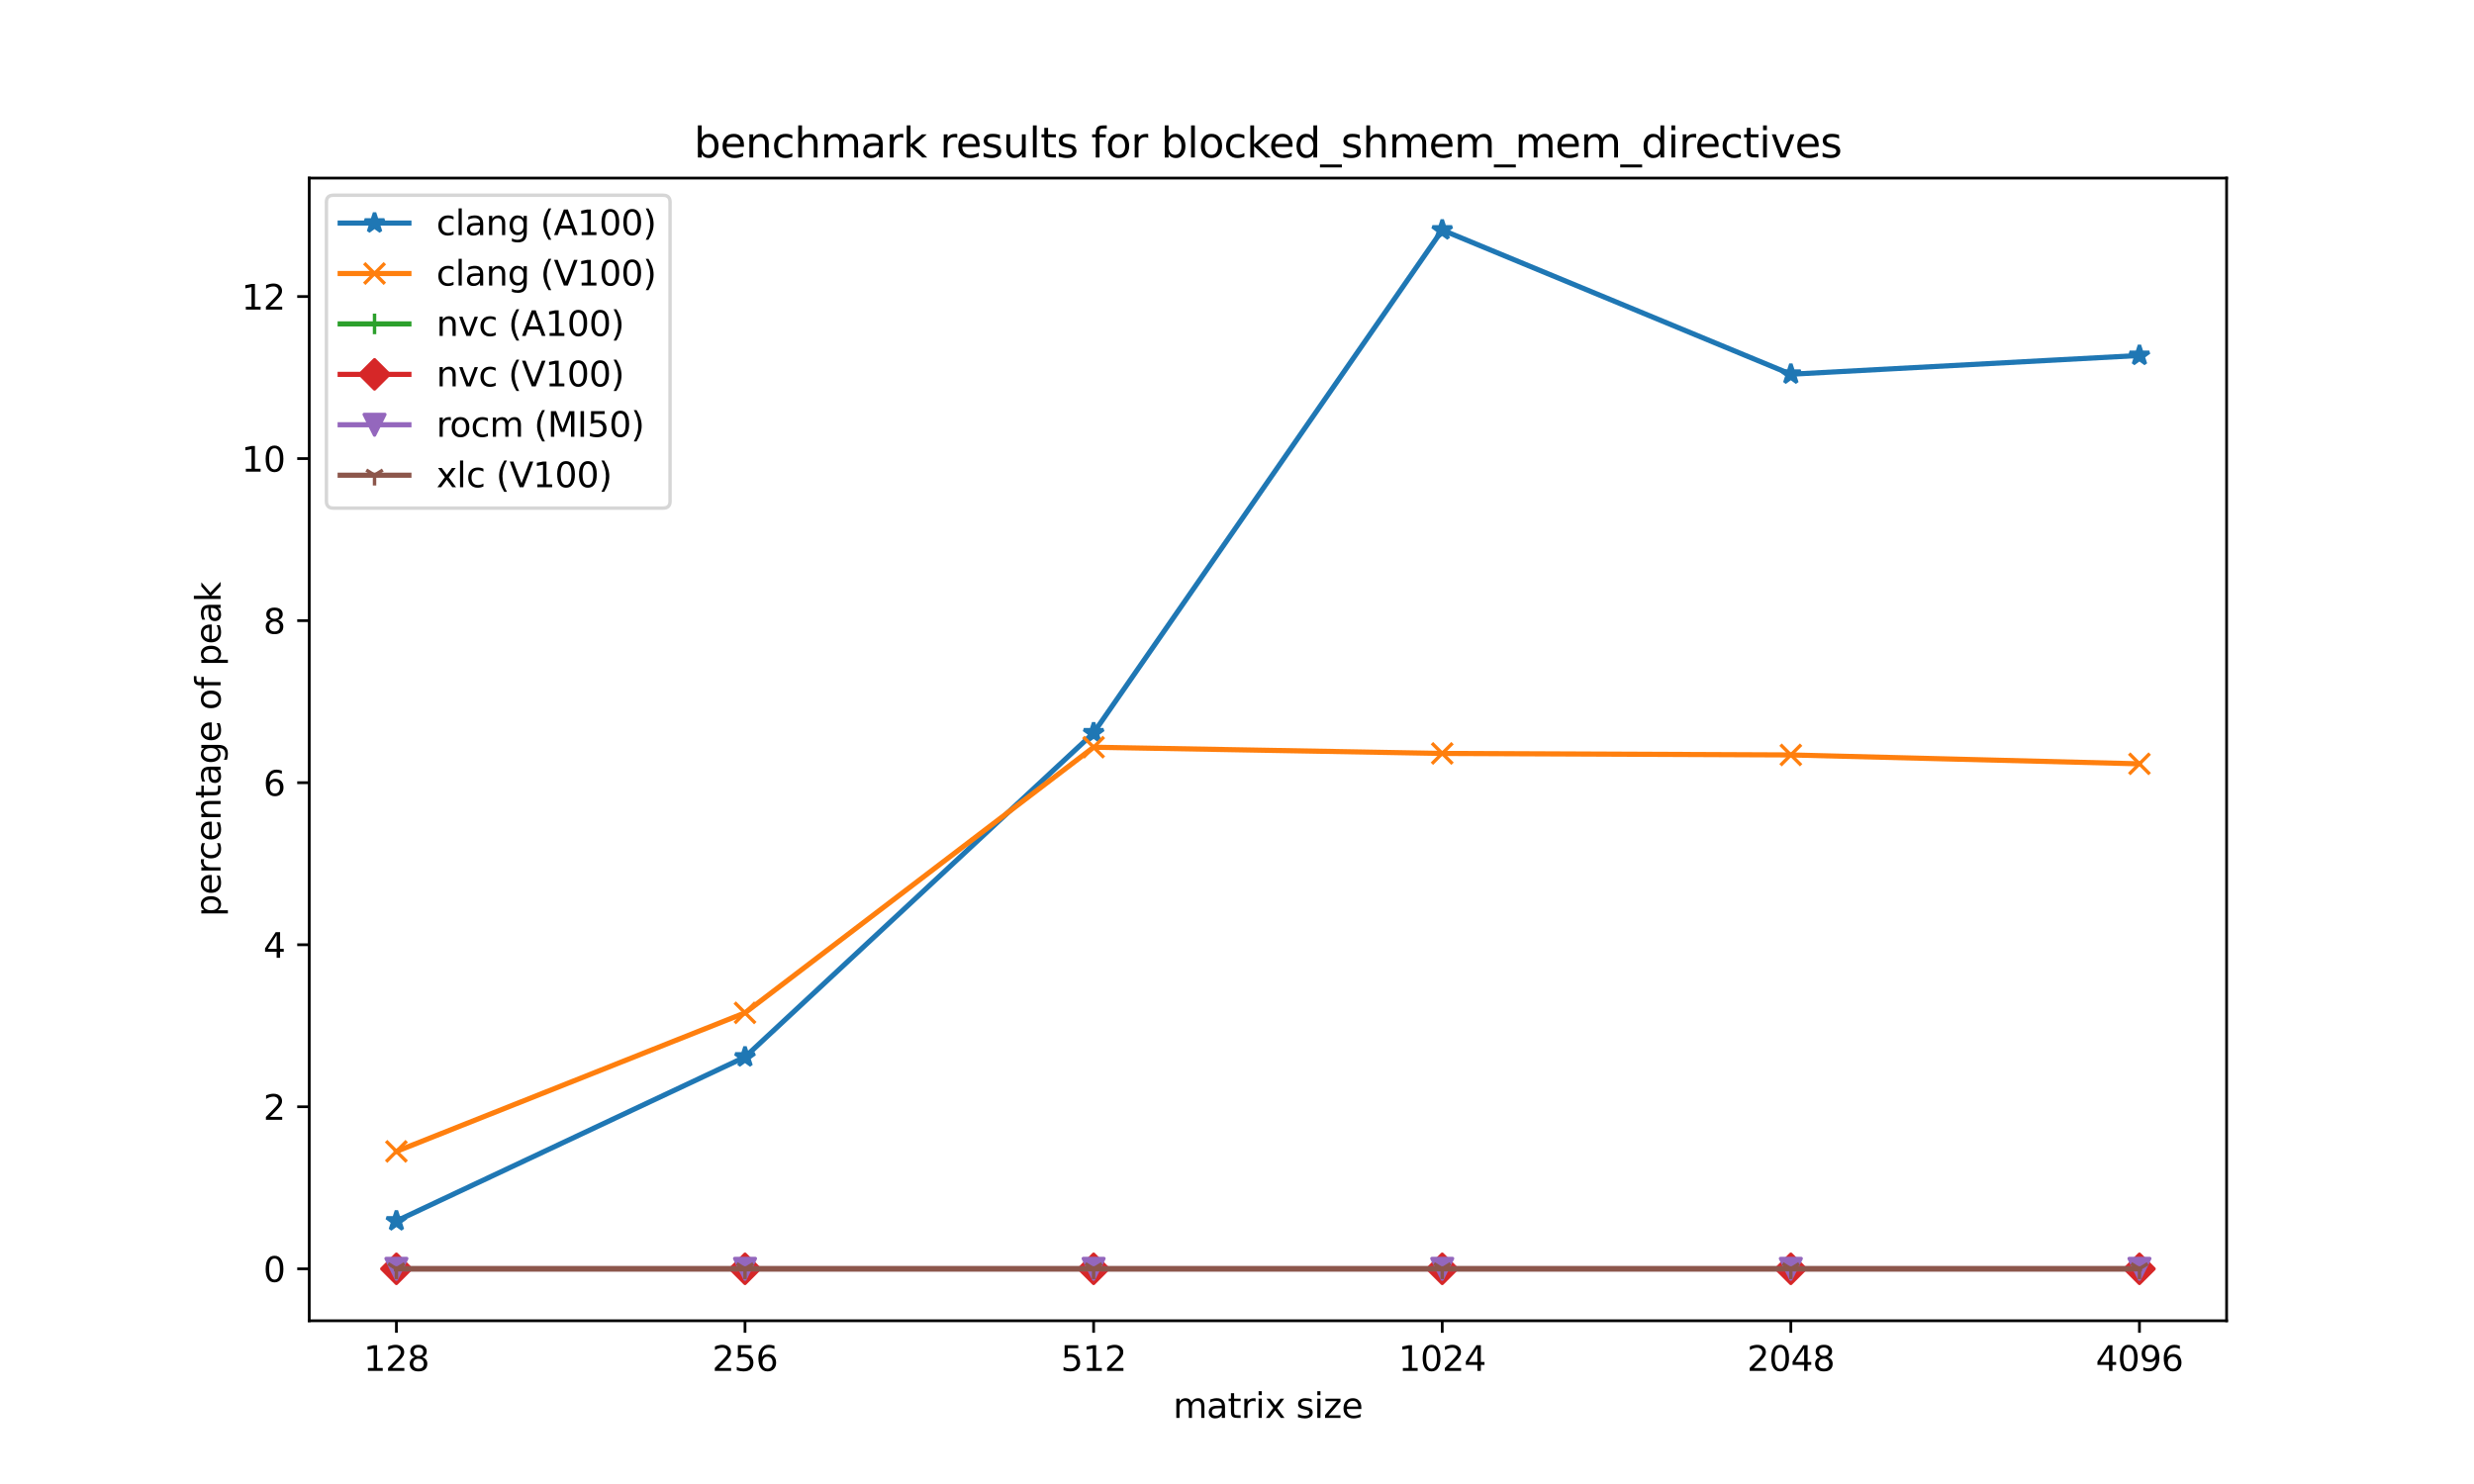 <?xml version="1.0" encoding="utf-8" standalone="no"?>
<!DOCTYPE svg PUBLIC "-//W3C//DTD SVG 1.1//EN"
  "http://www.w3.org/Graphics/SVG/1.1/DTD/svg11.dtd">
<svg xmlns:xlink="http://www.w3.org/1999/xlink" width="720pt" height="432pt" viewBox="0 0 720 432" xmlns="http://www.w3.org/2000/svg" version="1.1">
 <defs>
  <style type="text/css">*{stroke-linejoin: round; stroke-linecap: butt}</style>
 </defs>
 <g id="figure_1">
  <g id="patch_1">
   <path d="M 0 432 
L 720 432 
L 720 0 
L 0 0 
z
" style="fill: #ffffff"/>
  </g>
  <g id="axes_1">
   <g id="patch_2">
    <path d="M 90 384.48 
L 648 384.48 
L 648 51.84 
L 90 51.84 
z
" style="fill: #ffffff"/>
   </g>
   <g id="matplotlib.axis_1">
    <g id="xtick_1">
     <g id="line2d_1">
      <defs>
       <path id="m782ac758ce" d="M 0 0 
L 0 3.5 
" style="stroke: #000000; stroke-width: 0.8"/>
      </defs>
      <g>
       <use xlink:href="#m782ac758ce" x="115.364" y="384.48" style="stroke: #000000; stroke-width: 0.8"/>
      </g>
     </g>
     <g id="text_1">
      <!-- 128 -->
      <g transform="translate(105.82 399.078)scale(0.1 -0.1)">
       <defs>
        <path id="DejaVuSans-31" d="M 794 531 
L 1825 531 
L 1825 4091 
L 703 3866 
L 703 4441 
L 1819 4666 
L 2450 4666 
L 2450 531 
L 3481 531 
L 3481 0 
L 794 0 
L 794 531 
z
" transform="scale(0.016)"/>
        <path id="DejaVuSans-32" d="M 1228 531 
L 3431 531 
L 3431 0 
L 469 0 
L 469 531 
Q 828 903 1448 1529 
Q 2069 2156 2228 2338 
Q 2531 2678 2651 2914 
Q 2772 3150 2772 3378 
Q 2772 3750 2511 3984 
Q 2250 4219 1831 4219 
Q 1534 4219 1204 4116 
Q 875 4013 500 3803 
L 500 4441 
Q 881 4594 1212 4672 
Q 1544 4750 1819 4750 
Q 2544 4750 2975 4387 
Q 3406 4025 3406 3419 
Q 3406 3131 3298 2873 
Q 3191 2616 2906 2266 
Q 2828 2175 2409 1742 
Q 1991 1309 1228 531 
z
" transform="scale(0.016)"/>
        <path id="DejaVuSans-38" d="M 2034 2216 
Q 1584 2216 1326 1975 
Q 1069 1734 1069 1313 
Q 1069 891 1326 650 
Q 1584 409 2034 409 
Q 2484 409 2743 651 
Q 3003 894 3003 1313 
Q 3003 1734 2745 1975 
Q 2488 2216 2034 2216 
z
M 1403 2484 
Q 997 2584 770 2862 
Q 544 3141 544 3541 
Q 544 4100 942 4425 
Q 1341 4750 2034 4750 
Q 2731 4750 3128 4425 
Q 3525 4100 3525 3541 
Q 3525 3141 3298 2862 
Q 3072 2584 2669 2484 
Q 3125 2378 3379 2068 
Q 3634 1759 3634 1313 
Q 3634 634 3220 271 
Q 2806 -91 2034 -91 
Q 1263 -91 848 271 
Q 434 634 434 1313 
Q 434 1759 690 2068 
Q 947 2378 1403 2484 
z
M 1172 3481 
Q 1172 3119 1398 2916 
Q 1625 2713 2034 2713 
Q 2441 2713 2670 2916 
Q 2900 3119 2900 3481 
Q 2900 3844 2670 4047 
Q 2441 4250 2034 4250 
Q 1625 4250 1398 4047 
Q 1172 3844 1172 3481 
z
" transform="scale(0.016)"/>
       </defs>
       <use xlink:href="#DejaVuSans-31"/>
       <use xlink:href="#DejaVuSans-32" x="63.623"/>
       <use xlink:href="#DejaVuSans-38" x="127.246"/>
      </g>
     </g>
    </g>
    <g id="xtick_2">
     <g id="line2d_2">
      <g>
       <use xlink:href="#m782ac758ce" x="216.818" y="384.48" style="stroke: #000000; stroke-width: 0.8"/>
      </g>
     </g>
     <g id="text_2">
      <!-- 256 -->
      <g transform="translate(207.274 399.078)scale(0.1 -0.1)">
       <defs>
        <path id="DejaVuSans-35" d="M 691 4666 
L 3169 4666 
L 3169 4134 
L 1269 4134 
L 1269 2991 
Q 1406 3038 1543 3061 
Q 1681 3084 1819 3084 
Q 2600 3084 3056 2656 
Q 3513 2228 3513 1497 
Q 3513 744 3044 326 
Q 2575 -91 1722 -91 
Q 1428 -91 1123 -41 
Q 819 9 494 109 
L 494 744 
Q 775 591 1075 516 
Q 1375 441 1709 441 
Q 2250 441 2565 725 
Q 2881 1009 2881 1497 
Q 2881 1984 2565 2268 
Q 2250 2553 1709 2553 
Q 1456 2553 1204 2497 
Q 953 2441 691 2322 
L 691 4666 
z
" transform="scale(0.016)"/>
        <path id="DejaVuSans-36" d="M 2113 2584 
Q 1688 2584 1439 2293 
Q 1191 2003 1191 1497 
Q 1191 994 1439 701 
Q 1688 409 2113 409 
Q 2538 409 2786 701 
Q 3034 994 3034 1497 
Q 3034 2003 2786 2293 
Q 2538 2584 2113 2584 
z
M 3366 4563 
L 3366 3988 
Q 3128 4100 2886 4159 
Q 2644 4219 2406 4219 
Q 1781 4219 1451 3797 
Q 1122 3375 1075 2522 
Q 1259 2794 1537 2939 
Q 1816 3084 2150 3084 
Q 2853 3084 3261 2657 
Q 3669 2231 3669 1497 
Q 3669 778 3244 343 
Q 2819 -91 2113 -91 
Q 1303 -91 875 529 
Q 447 1150 447 2328 
Q 447 3434 972 4092 
Q 1497 4750 2381 4750 
Q 2619 4750 2861 4703 
Q 3103 4656 3366 4563 
z
" transform="scale(0.016)"/>
       </defs>
       <use xlink:href="#DejaVuSans-32"/>
       <use xlink:href="#DejaVuSans-35" x="63.623"/>
       <use xlink:href="#DejaVuSans-36" x="127.246"/>
      </g>
     </g>
    </g>
    <g id="xtick_3">
     <g id="line2d_3">
      <g>
       <use xlink:href="#m782ac758ce" x="318.273" y="384.48" style="stroke: #000000; stroke-width: 0.8"/>
      </g>
     </g>
     <g id="text_3">
      <!-- 512 -->
      <g transform="translate(308.729 399.078)scale(0.1 -0.1)">
       <use xlink:href="#DejaVuSans-35"/>
       <use xlink:href="#DejaVuSans-31" x="63.623"/>
       <use xlink:href="#DejaVuSans-32" x="127.246"/>
      </g>
     </g>
    </g>
    <g id="xtick_4">
     <g id="line2d_4">
      <g>
       <use xlink:href="#m782ac758ce" x="419.727" y="384.48" style="stroke: #000000; stroke-width: 0.8"/>
      </g>
     </g>
     <g id="text_4">
      <!-- 1024 -->
      <g transform="translate(407.002 399.078)scale(0.1 -0.1)">
       <defs>
        <path id="DejaVuSans-30" d="M 2034 4250 
Q 1547 4250 1301 3770 
Q 1056 3291 1056 2328 
Q 1056 1369 1301 889 
Q 1547 409 2034 409 
Q 2525 409 2770 889 
Q 3016 1369 3016 2328 
Q 3016 3291 2770 3770 
Q 2525 4250 2034 4250 
z
M 2034 4750 
Q 2819 4750 3233 4129 
Q 3647 3509 3647 2328 
Q 3647 1150 3233 529 
Q 2819 -91 2034 -91 
Q 1250 -91 836 529 
Q 422 1150 422 2328 
Q 422 3509 836 4129 
Q 1250 4750 2034 4750 
z
" transform="scale(0.016)"/>
        <path id="DejaVuSans-34" d="M 2419 4116 
L 825 1625 
L 2419 1625 
L 2419 4116 
z
M 2253 4666 
L 3047 4666 
L 3047 1625 
L 3713 1625 
L 3713 1100 
L 3047 1100 
L 3047 0 
L 2419 0 
L 2419 1100 
L 313 1100 
L 313 1709 
L 2253 4666 
z
" transform="scale(0.016)"/>
       </defs>
       <use xlink:href="#DejaVuSans-31"/>
       <use xlink:href="#DejaVuSans-30" x="63.623"/>
       <use xlink:href="#DejaVuSans-32" x="127.246"/>
       <use xlink:href="#DejaVuSans-34" x="190.869"/>
      </g>
     </g>
    </g>
    <g id="xtick_5">
     <g id="line2d_5">
      <g>
       <use xlink:href="#m782ac758ce" x="521.182" y="384.48" style="stroke: #000000; stroke-width: 0.8"/>
      </g>
     </g>
     <g id="text_5">
      <!-- 2048 -->
      <g transform="translate(508.457 399.078)scale(0.1 -0.1)">
       <use xlink:href="#DejaVuSans-32"/>
       <use xlink:href="#DejaVuSans-30" x="63.623"/>
       <use xlink:href="#DejaVuSans-34" x="127.246"/>
       <use xlink:href="#DejaVuSans-38" x="190.869"/>
      </g>
     </g>
    </g>
    <g id="xtick_6">
     <g id="line2d_6">
      <g>
       <use xlink:href="#m782ac758ce" x="622.636" y="384.48" style="stroke: #000000; stroke-width: 0.8"/>
      </g>
     </g>
     <g id="text_6">
      <!-- 4096 -->
      <g transform="translate(609.911 399.078)scale(0.1 -0.1)">
       <defs>
        <path id="DejaVuSans-39" d="M 703 97 
L 703 672 
Q 941 559 1184 500 
Q 1428 441 1663 441 
Q 2288 441 2617 861 
Q 2947 1281 2994 2138 
Q 2813 1869 2534 1725 
Q 2256 1581 1919 1581 
Q 1219 1581 811 2004 
Q 403 2428 403 3163 
Q 403 3881 828 4315 
Q 1253 4750 1959 4750 
Q 2769 4750 3195 4129 
Q 3622 3509 3622 2328 
Q 3622 1225 3098 567 
Q 2575 -91 1691 -91 
Q 1453 -91 1209 -44 
Q 966 3 703 97 
z
M 1959 2075 
Q 2384 2075 2632 2365 
Q 2881 2656 2881 3163 
Q 2881 3666 2632 3958 
Q 2384 4250 1959 4250 
Q 1534 4250 1286 3958 
Q 1038 3666 1038 3163 
Q 1038 2656 1286 2365 
Q 1534 2075 1959 2075 
z
" transform="scale(0.016)"/>
       </defs>
       <use xlink:href="#DejaVuSans-34"/>
       <use xlink:href="#DejaVuSans-30" x="63.623"/>
       <use xlink:href="#DejaVuSans-39" x="127.246"/>
       <use xlink:href="#DejaVuSans-36" x="190.869"/>
      </g>
     </g>
    </g>
    <g id="text_7">
     <!-- matrix size -->
     <g transform="translate(341.418 412.757)scale(0.1 -0.1)">
      <defs>
       <path id="DejaVuSans-6d" d="M 3328 2828 
Q 3544 3216 3844 3400 
Q 4144 3584 4550 3584 
Q 5097 3584 5394 3201 
Q 5691 2819 5691 2113 
L 5691 0 
L 5113 0 
L 5113 2094 
Q 5113 2597 4934 2840 
Q 4756 3084 4391 3084 
Q 3944 3084 3684 2787 
Q 3425 2491 3425 1978 
L 3425 0 
L 2847 0 
L 2847 2094 
Q 2847 2600 2669 2842 
Q 2491 3084 2119 3084 
Q 1678 3084 1418 2786 
Q 1159 2488 1159 1978 
L 1159 0 
L 581 0 
L 581 3500 
L 1159 3500 
L 1159 2956 
Q 1356 3278 1631 3431 
Q 1906 3584 2284 3584 
Q 2666 3584 2933 3390 
Q 3200 3197 3328 2828 
z
" transform="scale(0.016)"/>
       <path id="DejaVuSans-61" d="M 2194 1759 
Q 1497 1759 1228 1600 
Q 959 1441 959 1056 
Q 959 750 1161 570 
Q 1363 391 1709 391 
Q 2188 391 2477 730 
Q 2766 1069 2766 1631 
L 2766 1759 
L 2194 1759 
z
M 3341 1997 
L 3341 0 
L 2766 0 
L 2766 531 
Q 2569 213 2275 61 
Q 1981 -91 1556 -91 
Q 1019 -91 701 211 
Q 384 513 384 1019 
Q 384 1609 779 1909 
Q 1175 2209 1959 2209 
L 2766 2209 
L 2766 2266 
Q 2766 2663 2505 2880 
Q 2244 3097 1772 3097 
Q 1472 3097 1187 3025 
Q 903 2953 641 2809 
L 641 3341 
Q 956 3463 1253 3523 
Q 1550 3584 1831 3584 
Q 2591 3584 2966 3190 
Q 3341 2797 3341 1997 
z
" transform="scale(0.016)"/>
       <path id="DejaVuSans-74" d="M 1172 4494 
L 1172 3500 
L 2356 3500 
L 2356 3053 
L 1172 3053 
L 1172 1153 
Q 1172 725 1289 603 
Q 1406 481 1766 481 
L 2356 481 
L 2356 0 
L 1766 0 
Q 1100 0 847 248 
Q 594 497 594 1153 
L 594 3053 
L 172 3053 
L 172 3500 
L 594 3500 
L 594 4494 
L 1172 4494 
z
" transform="scale(0.016)"/>
       <path id="DejaVuSans-72" d="M 2631 2963 
Q 2534 3019 2420 3045 
Q 2306 3072 2169 3072 
Q 1681 3072 1420 2755 
Q 1159 2438 1159 1844 
L 1159 0 
L 581 0 
L 581 3500 
L 1159 3500 
L 1159 2956 
Q 1341 3275 1631 3429 
Q 1922 3584 2338 3584 
Q 2397 3584 2469 3576 
Q 2541 3569 2628 3553 
L 2631 2963 
z
" transform="scale(0.016)"/>
       <path id="DejaVuSans-69" d="M 603 3500 
L 1178 3500 
L 1178 0 
L 603 0 
L 603 3500 
z
M 603 4863 
L 1178 4863 
L 1178 4134 
L 603 4134 
L 603 4863 
z
" transform="scale(0.016)"/>
       <path id="DejaVuSans-78" d="M 3513 3500 
L 2247 1797 
L 3578 0 
L 2900 0 
L 1881 1375 
L 863 0 
L 184 0 
L 1544 1831 
L 300 3500 
L 978 3500 
L 1906 2253 
L 2834 3500 
L 3513 3500 
z
" transform="scale(0.016)"/>
       <path id="DejaVuSans-20" transform="scale(0.016)"/>
       <path id="DejaVuSans-73" d="M 2834 3397 
L 2834 2853 
Q 2591 2978 2328 3040 
Q 2066 3103 1784 3103 
Q 1356 3103 1142 2972 
Q 928 2841 928 2578 
Q 928 2378 1081 2264 
Q 1234 2150 1697 2047 
L 1894 2003 
Q 2506 1872 2764 1633 
Q 3022 1394 3022 966 
Q 3022 478 2636 193 
Q 2250 -91 1575 -91 
Q 1294 -91 989 -36 
Q 684 19 347 128 
L 347 722 
Q 666 556 975 473 
Q 1284 391 1588 391 
Q 1994 391 2212 530 
Q 2431 669 2431 922 
Q 2431 1156 2273 1281 
Q 2116 1406 1581 1522 
L 1381 1569 
Q 847 1681 609 1914 
Q 372 2147 372 2553 
Q 372 3047 722 3315 
Q 1072 3584 1716 3584 
Q 2034 3584 2315 3537 
Q 2597 3491 2834 3397 
z
" transform="scale(0.016)"/>
       <path id="DejaVuSans-7a" d="M 353 3500 
L 3084 3500 
L 3084 2975 
L 922 459 
L 3084 459 
L 3084 0 
L 275 0 
L 275 525 
L 2438 3041 
L 353 3041 
L 353 3500 
z
" transform="scale(0.016)"/>
       <path id="DejaVuSans-65" d="M 3597 1894 
L 3597 1613 
L 953 1613 
Q 991 1019 1311 708 
Q 1631 397 2203 397 
Q 2534 397 2845 478 
Q 3156 559 3463 722 
L 3463 178 
Q 3153 47 2828 -22 
Q 2503 -91 2169 -91 
Q 1331 -91 842 396 
Q 353 884 353 1716 
Q 353 2575 817 3079 
Q 1281 3584 2069 3584 
Q 2775 3584 3186 3129 
Q 3597 2675 3597 1894 
z
M 3022 2063 
Q 3016 2534 2758 2815 
Q 2500 3097 2075 3097 
Q 1594 3097 1305 2825 
Q 1016 2553 972 2059 
L 3022 2063 
z
" transform="scale(0.016)"/>
      </defs>
      <use xlink:href="#DejaVuSans-6d"/>
      <use xlink:href="#DejaVuSans-61" x="97.412"/>
      <use xlink:href="#DejaVuSans-74" x="158.691"/>
      <use xlink:href="#DejaVuSans-72" x="197.9"/>
      <use xlink:href="#DejaVuSans-69" x="239.014"/>
      <use xlink:href="#DejaVuSans-78" x="266.797"/>
      <use xlink:href="#DejaVuSans-20" x="325.977"/>
      <use xlink:href="#DejaVuSans-73" x="357.764"/>
      <use xlink:href="#DejaVuSans-69" x="409.863"/>
      <use xlink:href="#DejaVuSans-7a" x="437.646"/>
      <use xlink:href="#DejaVuSans-65" x="490.137"/>
     </g>
    </g>
   </g>
   <g id="matplotlib.axis_2">
    <g id="ytick_1">
     <g id="line2d_7">
      <defs>
       <path id="m5a70dcb5ab" d="M 0 0 
L -3.5 0 
" style="stroke: #000000; stroke-width: 0.8"/>
      </defs>
      <g>
       <use xlink:href="#m5a70dcb5ab" x="90" y="369.36" style="stroke: #000000; stroke-width: 0.8"/>
      </g>
     </g>
     <g id="text_8">
      <!-- 0 -->
      <g transform="translate(76.638 373.159)scale(0.1 -0.1)">
       <use xlink:href="#DejaVuSans-30"/>
      </g>
     </g>
    </g>
    <g id="ytick_2">
     <g id="line2d_8">
      <g>
       <use xlink:href="#m5a70dcb5ab" x="90" y="322.188" style="stroke: #000000; stroke-width: 0.8"/>
      </g>
     </g>
     <g id="text_9">
      <!-- 2 -->
      <g transform="translate(76.638 325.987)scale(0.1 -0.1)">
       <use xlink:href="#DejaVuSans-32"/>
      </g>
     </g>
    </g>
    <g id="ytick_3">
     <g id="line2d_9">
      <g>
       <use xlink:href="#m5a70dcb5ab" x="90" y="275.016" style="stroke: #000000; stroke-width: 0.8"/>
      </g>
     </g>
     <g id="text_10">
      <!-- 4 -->
      <g transform="translate(76.638 278.815)scale(0.1 -0.1)">
       <use xlink:href="#DejaVuSans-34"/>
      </g>
     </g>
    </g>
    <g id="ytick_4">
     <g id="line2d_10">
      <g>
       <use xlink:href="#m5a70dcb5ab" x="90" y="227.844" style="stroke: #000000; stroke-width: 0.8"/>
      </g>
     </g>
     <g id="text_11">
      <!-- 6 -->
      <g transform="translate(76.638 231.643)scale(0.1 -0.1)">
       <use xlink:href="#DejaVuSans-36"/>
      </g>
     </g>
    </g>
    <g id="ytick_5">
     <g id="line2d_11">
      <g>
       <use xlink:href="#m5a70dcb5ab" x="90" y="180.672" style="stroke: #000000; stroke-width: 0.8"/>
      </g>
     </g>
     <g id="text_12">
      <!-- 8 -->
      <g transform="translate(76.638 184.471)scale(0.1 -0.1)">
       <use xlink:href="#DejaVuSans-38"/>
      </g>
     </g>
    </g>
    <g id="ytick_6">
     <g id="line2d_12">
      <g>
       <use xlink:href="#m5a70dcb5ab" x="90" y="133.5" style="stroke: #000000; stroke-width: 0.8"/>
      </g>
     </g>
     <g id="text_13">
      <!-- 10 -->
      <g transform="translate(70.275 137.299)scale(0.1 -0.1)">
       <use xlink:href="#DejaVuSans-31"/>
       <use xlink:href="#DejaVuSans-30" x="63.623"/>
      </g>
     </g>
    </g>
    <g id="ytick_7">
     <g id="line2d_13">
      <g>
       <use xlink:href="#m5a70dcb5ab" x="90" y="86.328" style="stroke: #000000; stroke-width: 0.8"/>
      </g>
     </g>
     <g id="text_14">
      <!-- 12 -->
      <g transform="translate(70.275 90.127)scale(0.1 -0.1)">
       <use xlink:href="#DejaVuSans-31"/>
       <use xlink:href="#DejaVuSans-32" x="63.623"/>
      </g>
     </g>
    </g>
    <g id="text_15">
     <!-- percentage of peak -->
     <g transform="translate(64.195 266.831)rotate(-90)scale(0.1 -0.1)">
      <defs>
       <path id="DejaVuSans-70" d="M 1159 525 
L 1159 -1331 
L 581 -1331 
L 581 3500 
L 1159 3500 
L 1159 2969 
Q 1341 3281 1617 3432 
Q 1894 3584 2278 3584 
Q 2916 3584 3314 3078 
Q 3713 2572 3713 1747 
Q 3713 922 3314 415 
Q 2916 -91 2278 -91 
Q 1894 -91 1617 61 
Q 1341 213 1159 525 
z
M 3116 1747 
Q 3116 2381 2855 2742 
Q 2594 3103 2138 3103 
Q 1681 3103 1420 2742 
Q 1159 2381 1159 1747 
Q 1159 1113 1420 752 
Q 1681 391 2138 391 
Q 2594 391 2855 752 
Q 3116 1113 3116 1747 
z
" transform="scale(0.016)"/>
       <path id="DejaVuSans-63" d="M 3122 3366 
L 3122 2828 
Q 2878 2963 2633 3030 
Q 2388 3097 2138 3097 
Q 1578 3097 1268 2742 
Q 959 2388 959 1747 
Q 959 1106 1268 751 
Q 1578 397 2138 397 
Q 2388 397 2633 464 
Q 2878 531 3122 666 
L 3122 134 
Q 2881 22 2623 -34 
Q 2366 -91 2075 -91 
Q 1284 -91 818 406 
Q 353 903 353 1747 
Q 353 2603 823 3093 
Q 1294 3584 2113 3584 
Q 2378 3584 2631 3529 
Q 2884 3475 3122 3366 
z
" transform="scale(0.016)"/>
       <path id="DejaVuSans-6e" d="M 3513 2113 
L 3513 0 
L 2938 0 
L 2938 2094 
Q 2938 2591 2744 2837 
Q 2550 3084 2163 3084 
Q 1697 3084 1428 2787 
Q 1159 2491 1159 1978 
L 1159 0 
L 581 0 
L 581 3500 
L 1159 3500 
L 1159 2956 
Q 1366 3272 1645 3428 
Q 1925 3584 2291 3584 
Q 2894 3584 3203 3211 
Q 3513 2838 3513 2113 
z
" transform="scale(0.016)"/>
       <path id="DejaVuSans-67" d="M 2906 1791 
Q 2906 2416 2648 2759 
Q 2391 3103 1925 3103 
Q 1463 3103 1205 2759 
Q 947 2416 947 1791 
Q 947 1169 1205 825 
Q 1463 481 1925 481 
Q 2391 481 2648 825 
Q 2906 1169 2906 1791 
z
M 3481 434 
Q 3481 -459 3084 -895 
Q 2688 -1331 1869 -1331 
Q 1566 -1331 1297 -1286 
Q 1028 -1241 775 -1147 
L 775 -588 
Q 1028 -725 1275 -790 
Q 1522 -856 1778 -856 
Q 2344 -856 2625 -561 
Q 2906 -266 2906 331 
L 2906 616 
Q 2728 306 2450 153 
Q 2172 0 1784 0 
Q 1141 0 747 490 
Q 353 981 353 1791 
Q 353 2603 747 3093 
Q 1141 3584 1784 3584 
Q 2172 3584 2450 3431 
Q 2728 3278 2906 2969 
L 2906 3500 
L 3481 3500 
L 3481 434 
z
" transform="scale(0.016)"/>
       <path id="DejaVuSans-6f" d="M 1959 3097 
Q 1497 3097 1228 2736 
Q 959 2375 959 1747 
Q 959 1119 1226 758 
Q 1494 397 1959 397 
Q 2419 397 2687 759 
Q 2956 1122 2956 1747 
Q 2956 2369 2687 2733 
Q 2419 3097 1959 3097 
z
M 1959 3584 
Q 2709 3584 3137 3096 
Q 3566 2609 3566 1747 
Q 3566 888 3137 398 
Q 2709 -91 1959 -91 
Q 1206 -91 779 398 
Q 353 888 353 1747 
Q 353 2609 779 3096 
Q 1206 3584 1959 3584 
z
" transform="scale(0.016)"/>
       <path id="DejaVuSans-66" d="M 2375 4863 
L 2375 4384 
L 1825 4384 
Q 1516 4384 1395 4259 
Q 1275 4134 1275 3809 
L 1275 3500 
L 2222 3500 
L 2222 3053 
L 1275 3053 
L 1275 0 
L 697 0 
L 697 3053 
L 147 3053 
L 147 3500 
L 697 3500 
L 697 3744 
Q 697 4328 969 4595 
Q 1241 4863 1831 4863 
L 2375 4863 
z
" transform="scale(0.016)"/>
       <path id="DejaVuSans-6b" d="M 581 4863 
L 1159 4863 
L 1159 1991 
L 2875 3500 
L 3609 3500 
L 1753 1863 
L 3688 0 
L 2938 0 
L 1159 1709 
L 1159 0 
L 581 0 
L 581 4863 
z
" transform="scale(0.016)"/>
      </defs>
      <use xlink:href="#DejaVuSans-70"/>
      <use xlink:href="#DejaVuSans-65" x="63.477"/>
      <use xlink:href="#DejaVuSans-72" x="125"/>
      <use xlink:href="#DejaVuSans-63" x="163.863"/>
      <use xlink:href="#DejaVuSans-65" x="218.844"/>
      <use xlink:href="#DejaVuSans-6e" x="280.367"/>
      <use xlink:href="#DejaVuSans-74" x="343.746"/>
      <use xlink:href="#DejaVuSans-61" x="382.955"/>
      <use xlink:href="#DejaVuSans-67" x="444.234"/>
      <use xlink:href="#DejaVuSans-65" x="507.711"/>
      <use xlink:href="#DejaVuSans-20" x="569.234"/>
      <use xlink:href="#DejaVuSans-6f" x="601.021"/>
      <use xlink:href="#DejaVuSans-66" x="662.203"/>
      <use xlink:href="#DejaVuSans-20" x="697.408"/>
      <use xlink:href="#DejaVuSans-70" x="729.195"/>
      <use xlink:href="#DejaVuSans-65" x="792.672"/>
      <use xlink:href="#DejaVuSans-61" x="854.195"/>
      <use xlink:href="#DejaVuSans-6b" x="915.475"/>
     </g>
    </g>
   </g>
   <g id="line2d_14">
    <path d="M 115.364 355.435 
L 216.818 307.71 
L 318.273 213.341 
L 419.727 66.96 
L 521.182 108.94 
L 622.636 103.481 
" clip-path="url(#p7d6433aeaf)" style="fill: none; stroke: #1f77b4; stroke-width: 1.5; stroke-linecap: square"/>
    <defs>
     <path id="mbff681b9a3" d="M 0 -3 
L -0.674 -0.927 
L -2.853 -0.927 
L -1.09 0.354 
L -1.763 2.427 
L -0 1.146 
L 1.763 2.427 
L 1.09 0.354 
L 2.853 -0.927 
L 0.674 -0.927 
z
" style="stroke: #1f77b4; stroke-linejoin: bevel"/>
    </defs>
    <g clip-path="url(#p7d6433aeaf)">
     <use xlink:href="#mbff681b9a3" x="115.364" y="355.435" style="fill: #1f77b4; stroke: #1f77b4; stroke-linejoin: bevel"/>
     <use xlink:href="#mbff681b9a3" x="216.818" y="307.71" style="fill: #1f77b4; stroke: #1f77b4; stroke-linejoin: bevel"/>
     <use xlink:href="#mbff681b9a3" x="318.273" y="213.341" style="fill: #1f77b4; stroke: #1f77b4; stroke-linejoin: bevel"/>
     <use xlink:href="#mbff681b9a3" x="419.727" y="66.96" style="fill: #1f77b4; stroke: #1f77b4; stroke-linejoin: bevel"/>
     <use xlink:href="#mbff681b9a3" x="521.182" y="108.94" style="fill: #1f77b4; stroke: #1f77b4; stroke-linejoin: bevel"/>
     <use xlink:href="#mbff681b9a3" x="622.636" y="103.481" style="fill: #1f77b4; stroke: #1f77b4; stroke-linejoin: bevel"/>
    </g>
   </g>
   <g id="line2d_15">
    <path d="M 115.364 335.174 
L 216.818 294.845 
L 318.273 217.52 
L 419.727 219.329 
L 521.182 219.765 
L 622.636 222.355 
" clip-path="url(#p7d6433aeaf)" style="fill: none; stroke: #ff7f0e; stroke-width: 1.5; stroke-linecap: square"/>
    <defs>
     <path id="m07f1390a23" d="M -3 3 
L 3 -3 
M -3 -3 
L 3 3 
" style="stroke: #ff7f0e"/>
    </defs>
    <g clip-path="url(#p7d6433aeaf)">
     <use xlink:href="#m07f1390a23" x="115.364" y="335.174" style="fill: #ff7f0e; stroke: #ff7f0e"/>
     <use xlink:href="#m07f1390a23" x="216.818" y="294.845" style="fill: #ff7f0e; stroke: #ff7f0e"/>
     <use xlink:href="#m07f1390a23" x="318.273" y="217.52" style="fill: #ff7f0e; stroke: #ff7f0e"/>
     <use xlink:href="#m07f1390a23" x="419.727" y="219.329" style="fill: #ff7f0e; stroke: #ff7f0e"/>
     <use xlink:href="#m07f1390a23" x="521.182" y="219.765" style="fill: #ff7f0e; stroke: #ff7f0e"/>
     <use xlink:href="#m07f1390a23" x="622.636" y="222.355" style="fill: #ff7f0e; stroke: #ff7f0e"/>
    </g>
   </g>
   <g id="line2d_16">
    <path d="M 115.364 369.36 
L 216.818 369.36 
L 318.273 369.36 
L 419.727 369.36 
L 521.182 369.36 
L 622.636 369.36 
" clip-path="url(#p7d6433aeaf)" style="fill: none; stroke: #2ca02c; stroke-width: 1.5; stroke-linecap: square"/>
    <defs>
     <path id="m1d63fe6076" d="M -3 0 
L 3 0 
M 0 3 
L 0 -3 
" style="stroke: #2ca02c"/>
    </defs>
    <g clip-path="url(#p7d6433aeaf)">
     <use xlink:href="#m1d63fe6076" x="115.364" y="369.36" style="fill: #2ca02c; stroke: #2ca02c"/>
     <use xlink:href="#m1d63fe6076" x="216.818" y="369.36" style="fill: #2ca02c; stroke: #2ca02c"/>
     <use xlink:href="#m1d63fe6076" x="318.273" y="369.36" style="fill: #2ca02c; stroke: #2ca02c"/>
     <use xlink:href="#m1d63fe6076" x="419.727" y="369.36" style="fill: #2ca02c; stroke: #2ca02c"/>
     <use xlink:href="#m1d63fe6076" x="521.182" y="369.36" style="fill: #2ca02c; stroke: #2ca02c"/>
     <use xlink:href="#m1d63fe6076" x="622.636" y="369.36" style="fill: #2ca02c; stroke: #2ca02c"/>
    </g>
   </g>
   <g id="line2d_17">
    <path d="M 115.364 369.36 
L 216.818 369.36 
L 318.273 369.36 
L 419.727 369.36 
L 521.182 369.36 
L 622.636 369.36 
" clip-path="url(#p7d6433aeaf)" style="fill: none; stroke: #d62728; stroke-width: 1.5; stroke-linecap: square"/>
    <defs>
     <path id="m758cf5adf9" d="M 0 4.243 
L 4.243 0 
L 0 -4.243 
L -4.243 0 
z
" style="stroke: #d62728; stroke-linejoin: miter"/>
    </defs>
    <g clip-path="url(#p7d6433aeaf)">
     <use xlink:href="#m758cf5adf9" x="115.364" y="369.36" style="fill: #d62728; stroke: #d62728; stroke-linejoin: miter"/>
     <use xlink:href="#m758cf5adf9" x="216.818" y="369.36" style="fill: #d62728; stroke: #d62728; stroke-linejoin: miter"/>
     <use xlink:href="#m758cf5adf9" x="318.273" y="369.36" style="fill: #d62728; stroke: #d62728; stroke-linejoin: miter"/>
     <use xlink:href="#m758cf5adf9" x="419.727" y="369.36" style="fill: #d62728; stroke: #d62728; stroke-linejoin: miter"/>
     <use xlink:href="#m758cf5adf9" x="521.182" y="369.36" style="fill: #d62728; stroke: #d62728; stroke-linejoin: miter"/>
     <use xlink:href="#m758cf5adf9" x="622.636" y="369.36" style="fill: #d62728; stroke: #d62728; stroke-linejoin: miter"/>
    </g>
   </g>
   <g id="line2d_18">
    <path d="M 115.364 369.36 
L 216.818 369.36 
L 318.273 369.36 
L 419.727 369.36 
L 521.182 369.36 
L 622.636 369.36 
" clip-path="url(#p7d6433aeaf)" style="fill: none; stroke: #9467bd; stroke-width: 1.5; stroke-linecap: square"/>
    <defs>
     <path id="mc6c3135290" d="M -0 3 
L 3 -3 
L -3 -3 
z
" style="stroke: #9467bd; stroke-linejoin: miter"/>
    </defs>
    <g clip-path="url(#p7d6433aeaf)">
     <use xlink:href="#mc6c3135290" x="115.364" y="369.36" style="fill: #9467bd; stroke: #9467bd; stroke-linejoin: miter"/>
     <use xlink:href="#mc6c3135290" x="216.818" y="369.36" style="fill: #9467bd; stroke: #9467bd; stroke-linejoin: miter"/>
     <use xlink:href="#mc6c3135290" x="318.273" y="369.36" style="fill: #9467bd; stroke: #9467bd; stroke-linejoin: miter"/>
     <use xlink:href="#mc6c3135290" x="419.727" y="369.36" style="fill: #9467bd; stroke: #9467bd; stroke-linejoin: miter"/>
     <use xlink:href="#mc6c3135290" x="521.182" y="369.36" style="fill: #9467bd; stroke: #9467bd; stroke-linejoin: miter"/>
     <use xlink:href="#mc6c3135290" x="622.636" y="369.36" style="fill: #9467bd; stroke: #9467bd; stroke-linejoin: miter"/>
    </g>
   </g>
   <g id="line2d_19">
    <path d="M 115.364 369.36 
L 216.818 369.36 
L 318.273 369.36 
L 419.727 369.36 
L 521.182 369.36 
L 622.636 369.36 
" clip-path="url(#p7d6433aeaf)" style="fill: none; stroke: #8c564b; stroke-width: 1.5; stroke-linecap: square"/>
    <defs>
     <path id="m323eadf2ac" d="M 0 0 
L 0 3 
M 0 0 
L 2.4 -1.5 
M 0 0 
L -2.4 -1.5 
" style="stroke: #8c564b"/>
    </defs>
    <g clip-path="url(#p7d6433aeaf)">
     <use xlink:href="#m323eadf2ac" x="115.364" y="369.36" style="fill: #8c564b; stroke: #8c564b"/>
     <use xlink:href="#m323eadf2ac" x="216.818" y="369.36" style="fill: #8c564b; stroke: #8c564b"/>
     <use xlink:href="#m323eadf2ac" x="318.273" y="369.36" style="fill: #8c564b; stroke: #8c564b"/>
     <use xlink:href="#m323eadf2ac" x="419.727" y="369.36" style="fill: #8c564b; stroke: #8c564b"/>
     <use xlink:href="#m323eadf2ac" x="521.182" y="369.36" style="fill: #8c564b; stroke: #8c564b"/>
     <use xlink:href="#m323eadf2ac" x="622.636" y="369.36" style="fill: #8c564b; stroke: #8c564b"/>
    </g>
   </g>
   <g id="patch_3">
    <path d="M 90 384.48 
L 90 51.84 
" style="fill: none; stroke: #000000; stroke-width: 0.8; stroke-linejoin: miter; stroke-linecap: square"/>
   </g>
   <g id="patch_4">
    <path d="M 648 384.48 
L 648 51.84 
" style="fill: none; stroke: #000000; stroke-width: 0.8; stroke-linejoin: miter; stroke-linecap: square"/>
   </g>
   <g id="patch_5">
    <path d="M 90 384.48 
L 648 384.48 
" style="fill: none; stroke: #000000; stroke-width: 0.8; stroke-linejoin: miter; stroke-linecap: square"/>
   </g>
   <g id="patch_6">
    <path d="M 90 51.84 
L 648 51.84 
" style="fill: none; stroke: #000000; stroke-width: 0.8; stroke-linejoin: miter; stroke-linecap: square"/>
   </g>
   <g id="text_16">
    <!-- benchmark results for blocked_shmem_mem_directives -->
    <g transform="translate(201.986 45.84)scale(0.12 -0.12)">
     <defs>
      <path id="DejaVuSans-62" d="M 3116 1747 
Q 3116 2381 2855 2742 
Q 2594 3103 2138 3103 
Q 1681 3103 1420 2742 
Q 1159 2381 1159 1747 
Q 1159 1113 1420 752 
Q 1681 391 2138 391 
Q 2594 391 2855 752 
Q 3116 1113 3116 1747 
z
M 1159 2969 
Q 1341 3281 1617 3432 
Q 1894 3584 2278 3584 
Q 2916 3584 3314 3078 
Q 3713 2572 3713 1747 
Q 3713 922 3314 415 
Q 2916 -91 2278 -91 
Q 1894 -91 1617 61 
Q 1341 213 1159 525 
L 1159 0 
L 581 0 
L 581 4863 
L 1159 4863 
L 1159 2969 
z
" transform="scale(0.016)"/>
      <path id="DejaVuSans-68" d="M 3513 2113 
L 3513 0 
L 2938 0 
L 2938 2094 
Q 2938 2591 2744 2837 
Q 2550 3084 2163 3084 
Q 1697 3084 1428 2787 
Q 1159 2491 1159 1978 
L 1159 0 
L 581 0 
L 581 4863 
L 1159 4863 
L 1159 2956 
Q 1366 3272 1645 3428 
Q 1925 3584 2291 3584 
Q 2894 3584 3203 3211 
Q 3513 2838 3513 2113 
z
" transform="scale(0.016)"/>
      <path id="DejaVuSans-75" d="M 544 1381 
L 544 3500 
L 1119 3500 
L 1119 1403 
Q 1119 906 1312 657 
Q 1506 409 1894 409 
Q 2359 409 2629 706 
Q 2900 1003 2900 1516 
L 2900 3500 
L 3475 3500 
L 3475 0 
L 2900 0 
L 2900 538 
Q 2691 219 2414 64 
Q 2138 -91 1772 -91 
Q 1169 -91 856 284 
Q 544 659 544 1381 
z
M 1991 3584 
L 1991 3584 
z
" transform="scale(0.016)"/>
      <path id="DejaVuSans-6c" d="M 603 4863 
L 1178 4863 
L 1178 0 
L 603 0 
L 603 4863 
z
" transform="scale(0.016)"/>
      <path id="DejaVuSans-64" d="M 2906 2969 
L 2906 4863 
L 3481 4863 
L 3481 0 
L 2906 0 
L 2906 525 
Q 2725 213 2448 61 
Q 2172 -91 1784 -91 
Q 1150 -91 751 415 
Q 353 922 353 1747 
Q 353 2572 751 3078 
Q 1150 3584 1784 3584 
Q 2172 3584 2448 3432 
Q 2725 3281 2906 2969 
z
M 947 1747 
Q 947 1113 1208 752 
Q 1469 391 1925 391 
Q 2381 391 2643 752 
Q 2906 1113 2906 1747 
Q 2906 2381 2643 2742 
Q 2381 3103 1925 3103 
Q 1469 3103 1208 2742 
Q 947 2381 947 1747 
z
" transform="scale(0.016)"/>
      <path id="DejaVuSans-5f" d="M 3263 -1063 
L 3263 -1509 
L -63 -1509 
L -63 -1063 
L 3263 -1063 
z
" transform="scale(0.016)"/>
      <path id="DejaVuSans-76" d="M 191 3500 
L 800 3500 
L 1894 563 
L 2988 3500 
L 3597 3500 
L 2284 0 
L 1503 0 
L 191 3500 
z
" transform="scale(0.016)"/>
     </defs>
     <use xlink:href="#DejaVuSans-62"/>
     <use xlink:href="#DejaVuSans-65" x="63.477"/>
     <use xlink:href="#DejaVuSans-6e" x="125"/>
     <use xlink:href="#DejaVuSans-63" x="188.379"/>
     <use xlink:href="#DejaVuSans-68" x="243.359"/>
     <use xlink:href="#DejaVuSans-6d" x="306.738"/>
     <use xlink:href="#DejaVuSans-61" x="404.15"/>
     <use xlink:href="#DejaVuSans-72" x="465.43"/>
     <use xlink:href="#DejaVuSans-6b" x="506.543"/>
     <use xlink:href="#DejaVuSans-20" x="564.453"/>
     <use xlink:href="#DejaVuSans-72" x="596.24"/>
     <use xlink:href="#DejaVuSans-65" x="635.104"/>
     <use xlink:href="#DejaVuSans-73" x="696.627"/>
     <use xlink:href="#DejaVuSans-75" x="748.727"/>
     <use xlink:href="#DejaVuSans-6c" x="812.105"/>
     <use xlink:href="#DejaVuSans-74" x="839.889"/>
     <use xlink:href="#DejaVuSans-73" x="879.098"/>
     <use xlink:href="#DejaVuSans-20" x="931.197"/>
     <use xlink:href="#DejaVuSans-66" x="962.984"/>
     <use xlink:href="#DejaVuSans-6f" x="998.189"/>
     <use xlink:href="#DejaVuSans-72" x="1059.371"/>
     <use xlink:href="#DejaVuSans-20" x="1100.484"/>
     <use xlink:href="#DejaVuSans-62" x="1132.271"/>
     <use xlink:href="#DejaVuSans-6c" x="1195.748"/>
     <use xlink:href="#DejaVuSans-6f" x="1223.531"/>
     <use xlink:href="#DejaVuSans-63" x="1284.713"/>
     <use xlink:href="#DejaVuSans-6b" x="1339.693"/>
     <use xlink:href="#DejaVuSans-65" x="1393.979"/>
     <use xlink:href="#DejaVuSans-64" x="1455.502"/>
     <use xlink:href="#DejaVuSans-5f" x="1518.979"/>
     <use xlink:href="#DejaVuSans-73" x="1568.979"/>
     <use xlink:href="#DejaVuSans-68" x="1621.078"/>
     <use xlink:href="#DejaVuSans-6d" x="1684.457"/>
     <use xlink:href="#DejaVuSans-65" x="1781.869"/>
     <use xlink:href="#DejaVuSans-6d" x="1843.393"/>
     <use xlink:href="#DejaVuSans-5f" x="1940.805"/>
     <use xlink:href="#DejaVuSans-6d" x="1990.805"/>
     <use xlink:href="#DejaVuSans-65" x="2088.217"/>
     <use xlink:href="#DejaVuSans-6d" x="2149.74"/>
     <use xlink:href="#DejaVuSans-5f" x="2247.152"/>
     <use xlink:href="#DejaVuSans-64" x="2297.152"/>
     <use xlink:href="#DejaVuSans-69" x="2360.629"/>
     <use xlink:href="#DejaVuSans-72" x="2388.412"/>
     <use xlink:href="#DejaVuSans-65" x="2427.275"/>
     <use xlink:href="#DejaVuSans-63" x="2488.799"/>
     <use xlink:href="#DejaVuSans-74" x="2543.779"/>
     <use xlink:href="#DejaVuSans-69" x="2582.988"/>
     <use xlink:href="#DejaVuSans-76" x="2610.771"/>
     <use xlink:href="#DejaVuSans-65" x="2669.951"/>
     <use xlink:href="#DejaVuSans-73" x="2731.475"/>
    </g>
   </g>
   <g id="legend_1">
    <g id="patch_7">
     <path d="M 97 147.909 
L 193 147.909 
Q 195 147.909 195 145.909 
L 195 58.84 
Q 195 56.84 193 56.84 
L 97 56.84 
Q 95 56.84 95 58.84 
L 95 145.909 
Q 95 147.909 97 147.909 
z
" style="fill: #ffffff; opacity: 0.8; stroke: #cccccc; stroke-linejoin: miter"/>
    </g>
    <g id="line2d_20">
     <path d="M 99 64.938 
L 109 64.938 
L 119 64.938 
" style="fill: none; stroke: #1f77b4; stroke-width: 1.5; stroke-linecap: square"/>
     <g>
      <use xlink:href="#mbff681b9a3" x="109" y="64.938" style="fill: #1f77b4; stroke: #1f77b4; stroke-linejoin: bevel"/>
     </g>
    </g>
    <g id="text_17">
     <!-- clang (A100) -->
     <g transform="translate(127 68.438)scale(0.1 -0.1)">
      <defs>
       <path id="DejaVuSans-28" d="M 1984 4856 
Q 1566 4138 1362 3434 
Q 1159 2731 1159 2009 
Q 1159 1288 1364 580 
Q 1569 -128 1984 -844 
L 1484 -844 
Q 1016 -109 783 600 
Q 550 1309 550 2009 
Q 550 2706 781 3412 
Q 1013 4119 1484 4856 
L 1984 4856 
z
" transform="scale(0.016)"/>
       <path id="DejaVuSans-41" d="M 2188 4044 
L 1331 1722 
L 3047 1722 
L 2188 4044 
z
M 1831 4666 
L 2547 4666 
L 4325 0 
L 3669 0 
L 3244 1197 
L 1141 1197 
L 716 0 
L 50 0 
L 1831 4666 
z
" transform="scale(0.016)"/>
       <path id="DejaVuSans-29" d="M 513 4856 
L 1013 4856 
Q 1481 4119 1714 3412 
Q 1947 2706 1947 2009 
Q 1947 1309 1714 600 
Q 1481 -109 1013 -844 
L 513 -844 
Q 928 -128 1133 580 
Q 1338 1288 1338 2009 
Q 1338 2731 1133 3434 
Q 928 4138 513 4856 
z
" transform="scale(0.016)"/>
      </defs>
      <use xlink:href="#DejaVuSans-63"/>
      <use xlink:href="#DejaVuSans-6c" x="54.98"/>
      <use xlink:href="#DejaVuSans-61" x="82.764"/>
      <use xlink:href="#DejaVuSans-6e" x="144.043"/>
      <use xlink:href="#DejaVuSans-67" x="207.422"/>
      <use xlink:href="#DejaVuSans-20" x="270.898"/>
      <use xlink:href="#DejaVuSans-28" x="302.686"/>
      <use xlink:href="#DejaVuSans-41" x="341.699"/>
      <use xlink:href="#DejaVuSans-31" x="410.107"/>
      <use xlink:href="#DejaVuSans-30" x="473.73"/>
      <use xlink:href="#DejaVuSans-30" x="537.354"/>
      <use xlink:href="#DejaVuSans-29" x="600.977"/>
     </g>
    </g>
    <g id="line2d_21">
     <path d="M 99 79.617 
L 109 79.617 
L 119 79.617 
" style="fill: none; stroke: #ff7f0e; stroke-width: 1.5; stroke-linecap: square"/>
     <g>
      <use xlink:href="#m07f1390a23" x="109" y="79.617" style="fill: #ff7f0e; stroke: #ff7f0e"/>
     </g>
    </g>
    <g id="text_18">
     <!-- clang (V100) -->
     <g transform="translate(127 83.117)scale(0.1 -0.1)">
      <defs>
       <path id="DejaVuSans-56" d="M 1831 0 
L 50 4666 
L 709 4666 
L 2188 738 
L 3669 4666 
L 4325 4666 
L 2547 0 
L 1831 0 
z
" transform="scale(0.016)"/>
      </defs>
      <use xlink:href="#DejaVuSans-63"/>
      <use xlink:href="#DejaVuSans-6c" x="54.98"/>
      <use xlink:href="#DejaVuSans-61" x="82.764"/>
      <use xlink:href="#DejaVuSans-6e" x="144.043"/>
      <use xlink:href="#DejaVuSans-67" x="207.422"/>
      <use xlink:href="#DejaVuSans-20" x="270.898"/>
      <use xlink:href="#DejaVuSans-28" x="302.686"/>
      <use xlink:href="#DejaVuSans-56" x="341.699"/>
      <use xlink:href="#DejaVuSans-31" x="410.107"/>
      <use xlink:href="#DejaVuSans-30" x="473.73"/>
      <use xlink:href="#DejaVuSans-30" x="537.354"/>
      <use xlink:href="#DejaVuSans-29" x="600.977"/>
     </g>
    </g>
    <g id="line2d_22">
     <path d="M 99 94.295 
L 109 94.295 
L 119 94.295 
" style="fill: none; stroke: #2ca02c; stroke-width: 1.5; stroke-linecap: square"/>
     <g>
      <use xlink:href="#m1d63fe6076" x="109" y="94.295" style="fill: #2ca02c; stroke: #2ca02c"/>
     </g>
    </g>
    <g id="text_19">
     <!-- nvc (A100) -->
     <g transform="translate(127 97.795)scale(0.1 -0.1)">
      <use xlink:href="#DejaVuSans-6e"/>
      <use xlink:href="#DejaVuSans-76" x="63.379"/>
      <use xlink:href="#DejaVuSans-63" x="122.559"/>
      <use xlink:href="#DejaVuSans-20" x="177.539"/>
      <use xlink:href="#DejaVuSans-28" x="209.326"/>
      <use xlink:href="#DejaVuSans-41" x="248.34"/>
      <use xlink:href="#DejaVuSans-31" x="316.748"/>
      <use xlink:href="#DejaVuSans-30" x="380.371"/>
      <use xlink:href="#DejaVuSans-30" x="443.994"/>
      <use xlink:href="#DejaVuSans-29" x="507.617"/>
     </g>
    </g>
    <g id="line2d_23">
     <path d="M 99 108.973 
L 109 108.973 
L 119 108.973 
" style="fill: none; stroke: #d62728; stroke-width: 1.5; stroke-linecap: square"/>
     <g>
      <use xlink:href="#m758cf5adf9" x="109" y="108.973" style="fill: #d62728; stroke: #d62728; stroke-linejoin: miter"/>
     </g>
    </g>
    <g id="text_20">
     <!-- nvc (V100) -->
     <g transform="translate(127 112.473)scale(0.1 -0.1)">
      <use xlink:href="#DejaVuSans-6e"/>
      <use xlink:href="#DejaVuSans-76" x="63.379"/>
      <use xlink:href="#DejaVuSans-63" x="122.559"/>
      <use xlink:href="#DejaVuSans-20" x="177.539"/>
      <use xlink:href="#DejaVuSans-28" x="209.326"/>
      <use xlink:href="#DejaVuSans-56" x="248.34"/>
      <use xlink:href="#DejaVuSans-31" x="316.748"/>
      <use xlink:href="#DejaVuSans-30" x="380.371"/>
      <use xlink:href="#DejaVuSans-30" x="443.994"/>
      <use xlink:href="#DejaVuSans-29" x="507.617"/>
     </g>
    </g>
    <g id="line2d_24">
     <path d="M 99 123.651 
L 109 123.651 
L 119 123.651 
" style="fill: none; stroke: #9467bd; stroke-width: 1.5; stroke-linecap: square"/>
     <g>
      <use xlink:href="#mc6c3135290" x="109" y="123.651" style="fill: #9467bd; stroke: #9467bd; stroke-linejoin: miter"/>
     </g>
    </g>
    <g id="text_21">
     <!-- rocm (MI50) -->
     <g transform="translate(127 127.151)scale(0.1 -0.1)">
      <defs>
       <path id="DejaVuSans-4d" d="M 628 4666 
L 1569 4666 
L 2759 1491 
L 3956 4666 
L 4897 4666 
L 4897 0 
L 4281 0 
L 4281 4097 
L 3078 897 
L 2444 897 
L 1241 4097 
L 1241 0 
L 628 0 
L 628 4666 
z
" transform="scale(0.016)"/>
       <path id="DejaVuSans-49" d="M 628 4666 
L 1259 4666 
L 1259 0 
L 628 0 
L 628 4666 
z
" transform="scale(0.016)"/>
      </defs>
      <use xlink:href="#DejaVuSans-72"/>
      <use xlink:href="#DejaVuSans-6f" x="38.863"/>
      <use xlink:href="#DejaVuSans-63" x="100.045"/>
      <use xlink:href="#DejaVuSans-6d" x="155.025"/>
      <use xlink:href="#DejaVuSans-20" x="252.438"/>
      <use xlink:href="#DejaVuSans-28" x="284.225"/>
      <use xlink:href="#DejaVuSans-4d" x="323.238"/>
      <use xlink:href="#DejaVuSans-49" x="409.518"/>
      <use xlink:href="#DejaVuSans-35" x="439.01"/>
      <use xlink:href="#DejaVuSans-30" x="502.633"/>
      <use xlink:href="#DejaVuSans-29" x="566.256"/>
     </g>
    </g>
    <g id="line2d_25">
     <path d="M 99 138.329 
L 109 138.329 
L 119 138.329 
" style="fill: none; stroke: #8c564b; stroke-width: 1.5; stroke-linecap: square"/>
     <g>
      <use xlink:href="#m323eadf2ac" x="109" y="138.329" style="fill: #8c564b; stroke: #8c564b"/>
     </g>
    </g>
    <g id="text_22">
     <!-- xlc (V100) -->
     <g transform="translate(127 141.829)scale(0.1 -0.1)">
      <use xlink:href="#DejaVuSans-78"/>
      <use xlink:href="#DejaVuSans-6c" x="59.18"/>
      <use xlink:href="#DejaVuSans-63" x="86.963"/>
      <use xlink:href="#DejaVuSans-20" x="141.943"/>
      <use xlink:href="#DejaVuSans-28" x="173.73"/>
      <use xlink:href="#DejaVuSans-56" x="212.744"/>
      <use xlink:href="#DejaVuSans-31" x="281.152"/>
      <use xlink:href="#DejaVuSans-30" x="344.775"/>
      <use xlink:href="#DejaVuSans-30" x="408.398"/>
      <use xlink:href="#DejaVuSans-29" x="472.021"/>
     </g>
    </g>
   </g>
  </g>
 </g>
 <defs>
  <clipPath id="p7d6433aeaf">
   <rect x="90" y="51.84" width="558" height="332.64"/>
  </clipPath>
 </defs>
</svg>
